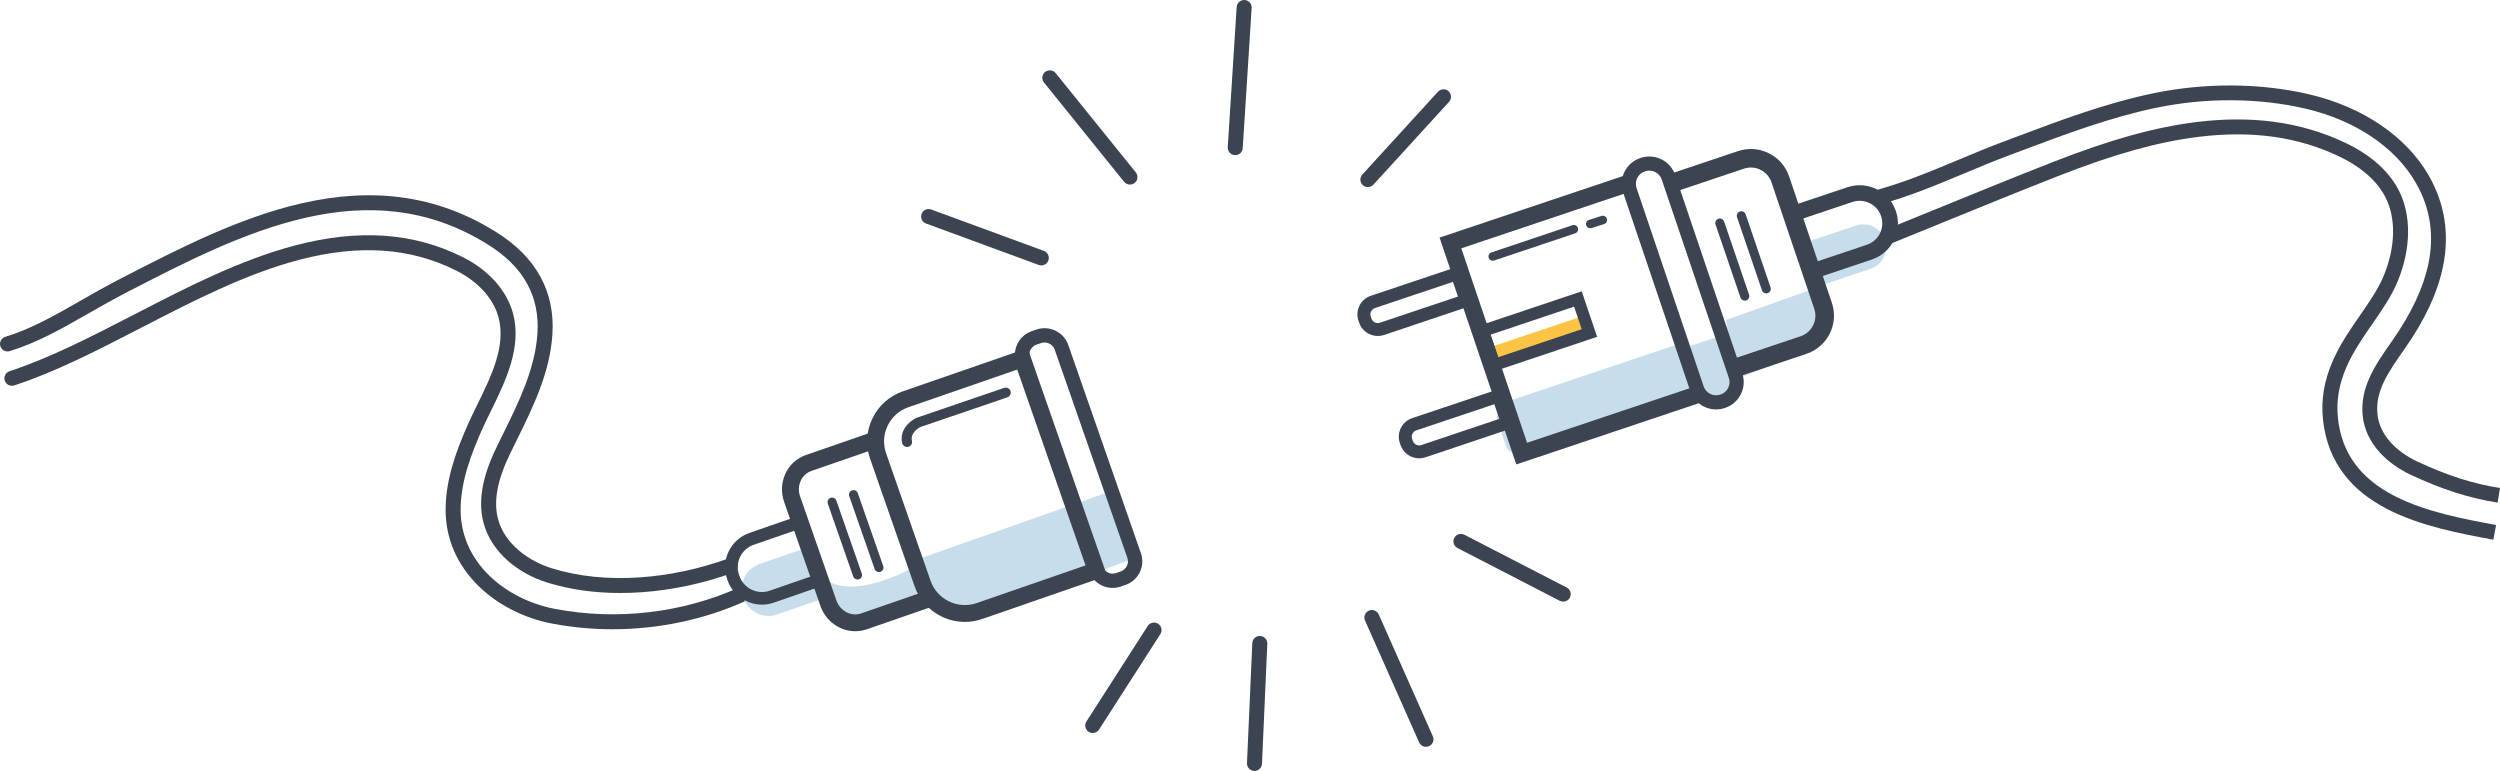 <svg width="574" height="177" viewBox="0 0 574 177" fill="none" xmlns="http://www.w3.org/2000/svg">

<path d="M142.406 136.153C136.423 136.153 130.811 135.353 125.667 133.761C122.254 132.705 119.121 130.974 116.607 128.757C113.809 126.29 111.876 123.28 111.018 120.051C109.731 115.208 110.674 109.599 113.902 102.903C114.444 101.781 115.006 100.64 115.55 99.536C119.167 92.198 122.906 84.612 123.399 76.428C123.647 72.308 122.876 68.556 121.106 65.275C119.179 61.704 116.12 58.663 111.754 55.978C105.112 51.892 98.281 49.484 90.873 48.616C84.312 47.848 77.474 48.314 69.968 50.043C55.969 53.268 42.396 60.264 29.268 67.029C26.017 68.704 23.027 70.412 20.135 72.064C14.17 75.47 8.536 78.688 2.233 80.619C1.322 80.897 0.357 80.389 0.077 79.482C-0.204 78.575 0.308 77.614 1.219 77.334C7.154 75.516 12.374 72.535 18.418 69.082C21.341 67.412 24.365 65.686 27.681 63.976C40.997 57.113 54.767 50.017 69.188 46.695C85.85 42.857 100.366 44.937 113.564 53.055C118.461 56.066 121.921 59.532 124.143 63.65C126.221 67.501 127.128 71.869 126.841 76.635C126.306 85.508 122.411 93.41 118.645 101.051C118.104 102.148 117.546 103.282 117.011 104.391C114.153 110.32 113.284 115.155 114.351 119.173C115.951 125.188 121.773 128.959 126.688 130.48C132.792 132.37 139.634 133.068 147.025 132.556C153.72 132.092 160.652 130.614 167.074 128.283C167.969 127.958 168.958 128.417 169.285 129.31C169.612 130.201 169.15 131.187 168.255 131.512C161.534 133.952 154.275 135.498 147.264 135.984C145.622 136.096 144 136.153 142.406 136.153Z" fill="#3D4451"/>
<path d="M140.653 144.477C136.043 144.477 131.429 144.054 126.894 143.199C120.374 141.968 114.346 138.916 109.922 134.602C104.965 129.77 102.334 123.725 102.313 117.123C102.291 109.996 104.888 103.181 107.431 97.454C108.09 95.971 108.82 94.478 109.594 92.899C112.84 86.271 116.197 79.417 114.465 72.877C113.325 68.57 109.779 64.65 104.736 62.121C94.202 56.839 82.374 56.042 68.575 59.685C56.359 62.911 44.179 69.191 33.433 74.731L32.469 75.228C22.313 80.463 12.719 85.407 3.271 88.493C2.366 88.789 1.391 88.298 1.094 87.396C0.797 86.495 1.291 85.523 2.196 85.228C11.381 82.228 20.855 77.345 30.884 72.177L31.846 71.681C42.749 66.059 55.108 59.688 67.689 56.366C82.34 52.498 94.966 53.377 106.287 59.055C112.211 62.026 116.408 66.747 117.8 72.004C119.86 79.78 116.052 87.552 112.693 94.41C111.934 95.96 111.217 97.424 110.584 98.848C108.188 104.244 105.74 110.634 105.761 117.116C105.778 122.778 108.051 127.977 112.332 132.151C116.275 135.996 121.674 138.721 127.534 139.827C141.678 142.494 156.629 140.751 169.632 134.917C170.5 134.528 171.521 134.913 171.913 135.779C172.304 136.643 171.918 137.661 171.049 138.051C161.58 142.295 151.124 144.477 140.653 144.477Z" fill="#3D4451"/>
<path d="M573.46 115.405C566.807 114.342 560.639 112.365 553.462 108.992C550.647 107.669 548.178 105.876 546.323 103.805C544.131 101.358 542.844 98.626 542.498 95.685C541.708 88.985 545.384 83.746 549.275 78.199C553.654 71.955 556.448 65.996 557.576 60.487C558.226 57.317 558.343 54.212 557.924 51.258C557.47 48.053 556.371 44.918 554.655 41.938C549.966 33.799 540.748 27.607 529.364 24.948C518.616 22.439 506.403 22.375 494.974 24.766C484.374 26.985 474.057 30.863 464.079 34.615C463.112 34.978 462.146 35.341 461.18 35.703C457.786 36.973 454.344 38.413 451.016 39.806C444.392 42.578 437.542 45.443 430.487 47.237L429.645 43.946C436.454 42.216 443.186 39.399 449.696 36.675C453.054 35.27 456.526 33.817 459.98 32.524C460.945 32.163 461.91 31.8 462.875 31.437C472.974 27.641 483.416 23.715 494.272 21.444C506.179 18.951 518.918 19.022 530.142 21.643C542.442 24.514 552.455 31.296 557.612 40.249C561.326 46.698 562.438 53.735 560.917 61.166C559.678 67.217 556.784 73.424 552.071 80.144C548.259 85.579 545.247 89.872 545.886 95.288C546.15 97.523 547.153 99.628 548.869 101.544C550.422 103.277 552.514 104.791 554.918 105.92C561.793 109.15 567.677 111.041 574 112.05L573.46 115.405Z" fill="#3D4451"/>
<path d="M572.475 123.915C565.031 122.541 555.766 120.834 548.146 116.9C543.967 114.743 540.755 112.181 538.325 109.069C535.561 105.527 533.893 101.28 533.367 96.444C532.872 91.877 533.596 87.447 535.584 82.901C537.286 79.006 539.605 75.657 541.849 72.42C544.033 69.268 546.094 66.291 547.357 63.184C550.029 56.61 550.148 50.078 547.687 45.265C545.321 40.636 540.727 37.684 537.292 36.024C527.791 31.43 517.219 29.919 504.975 31.401C495.562 32.54 485.544 35.329 472.49 40.445C463.624 43.919 454.651 47.581 445.975 51.122C441.86 52.802 437.605 54.538 433.416 56.233L432.117 53.05C436.302 51.357 440.555 49.622 444.666 47.944C453.354 44.398 462.338 40.731 471.227 37.248C484.564 32.022 494.845 29.167 504.559 27.991C510.627 27.256 516.436 27.236 521.824 27.93C527.815 28.702 533.526 30.386 538.799 32.934C542.71 34.825 547.961 38.228 550.762 43.707C553.678 49.409 553.603 56.978 550.556 64.475C549.151 67.933 546.985 71.061 544.69 74.373C542.54 77.476 540.318 80.686 538.748 84.275C537.007 88.26 536.369 92.12 536.799 96.078C537.658 103.988 541.889 109.802 549.734 113.851C556.9 117.55 565.885 119.206 573.104 120.538L572.475 123.915Z" fill="#3D4451"/>
<path d="M187.828 131.689L190.202 138.492C191.405 141.939 195.058 143.807 198.362 142.663L213.201 137.525L210.384 129.846C210.385 129.846 194.879 139.331 187.828 131.689Z" fill="#C7DDEB"/>
<path d="M210.74 128.392L212.027 132.262C214.243 138.931 221.21 142.458 227.588 140.14L259.438 128.565L254.283 113.053L210.74 128.392Z" fill="#C7DDEB"/>
<path d="M174.36 129.507L183.958 126.184L187.999 137.765L178.401 141.088C175.263 142.174 171.836 140.521 170.745 137.396L170.653 137.133C169.564 134.007 171.223 130.593 174.36 129.507Z" fill="#C7DDEB"/>
<path d="M221.529 142.79C219.708 142.79 217.897 142.38 216.21 141.566C213.271 140.148 211.06 137.675 209.988 134.603L199.778 105.343C198.706 102.269 198.899 98.965 200.322 96.037C201.745 93.11 204.228 90.908 207.312 89.841L235.945 79.928L254.184 132.197L225.55 142.108C224.238 142.563 222.881 142.79 221.529 142.79ZM233.554 84.851L208.589 93.493C206.483 94.222 204.789 95.723 203.818 97.722C202.846 99.72 202.715 101.975 203.446 104.072L213.656 133.333C214.387 135.43 215.895 137.118 217.902 138.085C219.907 139.052 222.172 139.184 224.277 138.455L249.241 129.813L233.554 84.851Z" fill="#3D4451"/>
<path d="M196.375 144.932C192.902 144.932 189.609 142.682 188.369 139.127L180.035 115.241C179.288 113.102 179.387 110.809 180.314 108.785C181.255 106.729 182.932 105.196 185.036 104.468L199.875 99.332L201.15 102.986L186.311 108.123C185.22 108.501 184.345 109.306 183.848 110.391C183.338 111.506 183.286 112.778 183.703 113.973L192.037 137.859C192.887 140.293 195.439 141.629 197.725 140.837L212.564 135.7L213.839 139.354L199.001 144.49C198.133 144.789 197.249 144.932 196.375 144.932Z" fill="#3D4451"/>
<path d="M255.455 134.988C254.596 134.988 253.742 134.795 252.946 134.411C251.559 133.742 250.516 132.575 250.01 131.126L233.339 83.347C232.833 81.897 232.923 80.338 233.595 78.957C234.267 77.576 235.438 76.537 236.894 76.034L237.935 75.673C240.94 74.633 244.235 76.222 245.279 79.215L261.95 126.995C262.456 128.445 262.366 130.004 261.694 131.385C261.022 132.766 259.851 133.805 258.396 134.308L257.354 134.669C256.734 134.882 256.094 134.988 255.455 134.988ZM239.018 78.774L237.978 79.135C237.353 79.351 236.852 79.796 236.564 80.388C236.277 80.98 236.238 81.648 236.454 82.27L253.125 130.048C253.343 130.669 253.789 131.17 254.384 131.456C254.978 131.742 255.648 131.781 256.273 131.566L257.315 131.205C257.938 130.989 258.441 130.544 258.728 129.952C259.016 129.36 259.055 128.692 258.839 128.07L242.165 80.291C241.717 79.009 240.305 78.328 239.018 78.774Z" fill="#3D4451"/>
<path d="M195.625 112.595C196.168 112.407 196.762 112.693 196.952 113.235L202.791 129.972C202.98 130.513 202.692 131.104 202.148 131.293C201.604 131.481 201.011 131.195 200.821 130.653L194.982 113.916C194.793 113.375 195.081 112.782 195.625 112.595Z" fill="#3D4451"/>
<path d="M190.701 114.299C191.245 114.111 191.838 114.398 192.028 114.939L197.867 131.676C198.056 132.218 197.769 132.809 197.225 132.998C196.681 133.186 196.087 132.899 195.897 132.358L190.058 115.621C189.869 115.079 190.158 114.487 190.701 114.299Z" fill="#3D4451"/>
<path d="M174.926 138.831C173.683 138.831 172.446 138.551 171.293 137.995C169.285 137.027 167.777 135.338 167.044 133.238L166.938 132.937C165.426 128.604 167.735 123.854 172.086 122.348L184.465 118.061L190.054 134.079L177.673 138.366C176.776 138.678 175.85 138.831 174.926 138.831ZM172.563 123.719L173.041 125.089C171.669 125.564 170.564 126.543 169.932 127.846C169.298 129.148 169.213 130.619 169.689 131.985L169.795 132.286C170.272 133.654 171.255 134.754 172.563 135.385C173.87 136.016 175.347 136.101 176.719 135.626L186.348 132.293L182.671 121.757L173.042 125.09L172.563 123.719Z" fill="#3D4451"/>
<path d="M429.471 61.723L416.202 66.177L412.842 56.243L426.111 51.789C428.865 50.865 431.85 52.339 432.778 55.083C433.706 57.826 432.225 60.799 429.471 61.723Z" fill="#C7DDEB"/>
<path d="M416.574 66.242L396.303 73.457L398.166 87.168L413.703 81.188C417.584 79.695 420.119 73.987 419.366 68.44C419.14 66.787 417.864 65.783 416.574 66.242Z" fill="#C7DDEB"/>
<path d="M386.473 79.94L389.657 89.352C390.454 91.708 393.069 92.956 395.498 92.142L395.573 92.117C398.002 91.301 399.325 88.731 398.528 86.375L395.369 77.036" fill="#C7DDEB"/>
<path d="M393.518 89.693L351.124 104.177C348.766 104.969 346.365 104.16 345.76 102.371L343.794 96.558C343.189 94.77 344.609 92.678 346.967 91.887L386.59 78.59" fill="#C7DDEB"/>
<path d="M363.612 72.513L341.811 79.829L343.144 83.77L364.945 76.454L363.612 72.513Z" fill="#FDC345"/>
<path d="M399.838 86.25L398.474 82.217L413.415 77.204C416.024 76.327 417.432 73.5 416.553 70.901L406.728 41.856C406.302 40.597 405.409 39.578 404.214 38.988C403.019 38.397 401.664 38.306 400.4 38.73L385.46 43.744L384.096 39.711L399.036 34.697C401.382 33.91 403.895 34.08 406.112 35.175C408.33 36.27 409.987 38.16 410.777 40.496L420.602 69.542C422.234 74.365 419.621 79.61 414.78 81.235L399.838 86.25Z" fill="#3D4451"/>
<path d="M414.928 64.57L409.312 47.971L424.163 42.987C428.758 41.444 433.755 43.914 435.303 48.49C436.851 53.066 434.373 58.044 429.779 59.586L414.928 64.57ZM413.862 50.218L417.184 60.038L428.631 56.196L429.205 57.892L428.631 56.196C431.35 55.285 432.816 52.34 431.899 49.632C430.984 46.924 428.027 45.464 425.309 46.377L413.862 50.218Z" fill="#3D4451"/>
<path d="M348.139 106.636L330.52 54.551L373.57 40.104L374.828 43.824L335.514 57.017L350.616 101.663L389.929 88.47L391.189 92.19L348.139 106.636Z" fill="#3D4451"/>
<path d="M342.251 85.533L338.717 75.086L363.162 66.882L366.696 77.33L342.251 85.533ZM342.253 76.833L344.005 82.011L363.159 75.583L361.407 70.404L342.253 76.833Z" fill="#3D4451"/>
<path d="M316.342 77.146C314.455 77.146 312.691 75.959 312.055 74.081L311.897 73.616C311.101 71.263 312.376 68.706 314.738 67.913L335.469 60.956L338.513 69.953L317.782 76.91C317.304 77.069 316.819 77.146 316.342 77.146ZM333.598 64.715L315.69 70.725C315.3 70.855 314.985 71.13 314.802 71.497C314.619 71.865 314.59 72.28 314.723 72.669L314.88 73.134C315.011 73.522 315.287 73.836 315.655 74.018C316.025 74.2 316.442 74.229 316.832 74.097L334.74 68.087L333.598 64.715Z" fill="#3D4451"/>
<path d="M325.844 105.235C323.957 105.235 322.193 104.049 321.557 102.17L321.399 101.705C320.603 99.353 321.877 96.795 324.238 96.002L344.969 89.045L348.012 98.042L327.281 104.999C326.806 105.16 326.321 105.235 325.844 105.235ZM343.098 92.804L325.191 98.814C324.386 99.084 323.951 99.956 324.222 100.758L324.38 101.223C324.511 101.611 324.787 101.925 325.155 102.107C325.524 102.289 325.942 102.318 326.331 102.186L344.239 96.176L343.098 92.804Z" fill="#3D4451"/>
<path d="M342.74 59.866C342.328 59.866 341.945 59.608 341.806 59.199C341.632 58.684 341.909 58.128 342.424 57.955L361.041 51.708C361.556 51.535 362.116 51.811 362.289 52.324C362.463 52.838 362.186 53.395 361.671 53.568L343.055 59.815C342.95 59.849 342.844 59.866 342.74 59.866Z" fill="#3D4451"/>
<path d="M394.022 94.007C391.404 94.007 388.956 92.36 388.075 89.755L372.666 44.198C372.131 42.618 372.246 40.923 372.99 39.429C373.734 37.934 375.018 36.818 376.605 36.286L376.68 36.261C378.267 35.728 379.968 35.843 381.468 36.584C382.968 37.325 384.088 38.604 384.623 40.185L400.033 85.741C401.137 89.005 399.37 92.554 396.093 93.654L396.018 93.679C395.357 93.901 394.684 94.007 394.022 94.007ZM378.685 39.178C378.361 39.178 378.036 39.231 377.72 39.336L377.645 39.361C376.883 39.617 376.266 40.154 375.909 40.871C375.551 41.589 375.496 42.402 375.752 43.162L391.162 88.718C391.692 90.285 393.405 91.13 394.978 90.604L395.052 90.578C396.626 90.05 397.475 88.345 396.945 86.778L381.535 41.221C381.279 40.462 380.74 39.848 380.02 39.492C379.598 39.283 379.142 39.178 378.685 39.178Z" fill="#3D4451"/>
<path d="M365.124 52.411C364.707 52.411 364.319 52.145 364.186 51.728C364.02 51.212 364.305 50.66 364.824 50.495L367.699 49.578C368.218 49.413 368.772 49.697 368.938 50.214C369.103 50.73 368.818 51.283 368.299 51.447L365.424 52.364C365.325 52.396 365.224 52.411 365.124 52.411Z" fill="#3D4451"/>
<path d="M399.475 48.56C400.02 48.375 400.613 48.666 400.798 49.209L406.521 65.986C406.706 66.529 406.414 67.119 405.869 67.303C405.324 67.488 404.732 67.197 404.547 66.654L398.823 49.877C398.638 49.334 398.93 48.744 399.475 48.56Z" fill="#3D4451"/>
<path d="M394.54 50.23C395.085 50.046 395.677 50.337 395.862 50.88L401.586 67.657C401.771 68.2 401.479 68.79 400.934 68.974C400.389 69.158 399.796 68.867 399.611 68.324L393.888 51.547C393.703 51.005 393.995 50.415 394.54 50.23Z" fill="#3D4451"/>
<path d="M283.613 35.623C283.576 35.623 283.539 35.622 283.503 35.62C282.552 35.56 281.829 34.744 281.89 33.797L283.938 1.609C283.998 0.662 284.822 -0.056 285.769 0.003C286.72 0.063 287.442 0.88 287.382 1.827L285.333 34.014C285.275 34.925 284.516 35.623 283.613 35.623Z" fill="#3D4451"/>
<path d="M327.406 171.469C326.743 171.469 326.112 171.087 325.827 170.445L313.407 142.474C313.022 141.605 313.417 140.592 314.287 140.207C315.159 139.823 316.177 140.216 316.563 141.083L328.982 169.054C329.367 169.922 328.973 170.936 328.102 171.321C327.876 171.422 327.639 171.469 327.406 171.469Z" fill="#3D4451"/>
<path d="M259.441 42.38C258.936 42.38 258.436 42.16 258.095 41.739L239.695 18.945C239.098 18.205 239.216 17.124 239.959 16.529C240.702 15.935 241.787 16.052 242.384 16.792L260.784 39.585C261.381 40.325 261.263 41.407 260.521 42.001C260.202 42.257 259.82 42.38 259.441 42.38Z" fill="#3D4451"/>
<path d="M358.913 138.137C358.646 138.137 358.374 138.075 358.12 137.945L334.635 125.827C333.789 125.391 333.459 124.354 333.897 123.511C334.335 122.668 335.376 122.339 336.222 122.776L359.707 134.893C360.554 135.33 360.884 136.366 360.446 137.209C360.139 137.799 359.537 138.137 358.913 138.137Z" fill="#3D4451"/>
<path d="M288.03 177C288.005 177 287.978 177 287.953 176.999C287.001 176.956 286.264 176.155 286.306 175.206L287.529 147.658C287.571 146.709 288.376 145.976 289.329 146.018C290.281 146.06 291.018 146.862 290.975 147.81L289.753 175.359C289.712 176.279 288.948 177 288.03 177Z" fill="#3D4451"/>
<path d="M250.892 168.297C250.574 168.297 250.253 168.21 249.964 168.027C249.161 167.516 248.927 166.453 249.44 165.654L263.512 143.734C264.025 142.934 265.092 142.701 265.895 143.212C266.698 143.722 266.932 144.785 266.419 145.585L252.347 167.505C252.018 168.018 251.461 168.297 250.892 168.297Z" fill="#3D4451"/>
<path d="M314.065 42.953C313.651 42.953 313.235 42.805 312.904 42.506C312.199 41.868 312.148 40.781 312.789 40.079L330.154 21.065C330.795 20.363 331.886 20.312 332.591 20.951C333.296 21.589 333.348 22.676 332.706 23.378L315.341 42.392C315.001 42.764 314.534 42.953 314.065 42.953Z" fill="#3D4451"/>
<path d="M208.264 102.629C207.744 102.629 207.272 102.276 207.146 101.75C206.769 100.186 207.214 98.677 208.434 97.39C209.269 96.509 210.179 96.042 210.28 95.991L210.349 95.957L210.421 95.932L230.546 89.059C231.147 88.854 231.801 89.173 232.007 89.772C232.213 90.37 231.893 91.021 231.291 91.226L211.251 98.07C210.885 98.272 208.951 99.429 209.382 101.216C209.53 101.831 209.149 102.449 208.532 102.597C208.443 102.619 208.353 102.629 208.264 102.629Z" fill="#3D4451"/>
<path d="M239.084 60.936C238.887 60.936 238.684 60.902 238.487 60.83L212.613 51.322C211.719 50.994 211.262 50.006 211.592 49.116C211.922 48.226 212.913 47.77 213.806 48.099L239.681 57.606C240.575 57.935 241.032 58.922 240.702 59.812C240.446 60.507 239.786 60.936 239.084 60.936Z" fill="#3D4451"/>

<defs>
<clipPath id="clip0">
<rect width="574" height="177" />
</clipPath>
</defs>
</svg>
